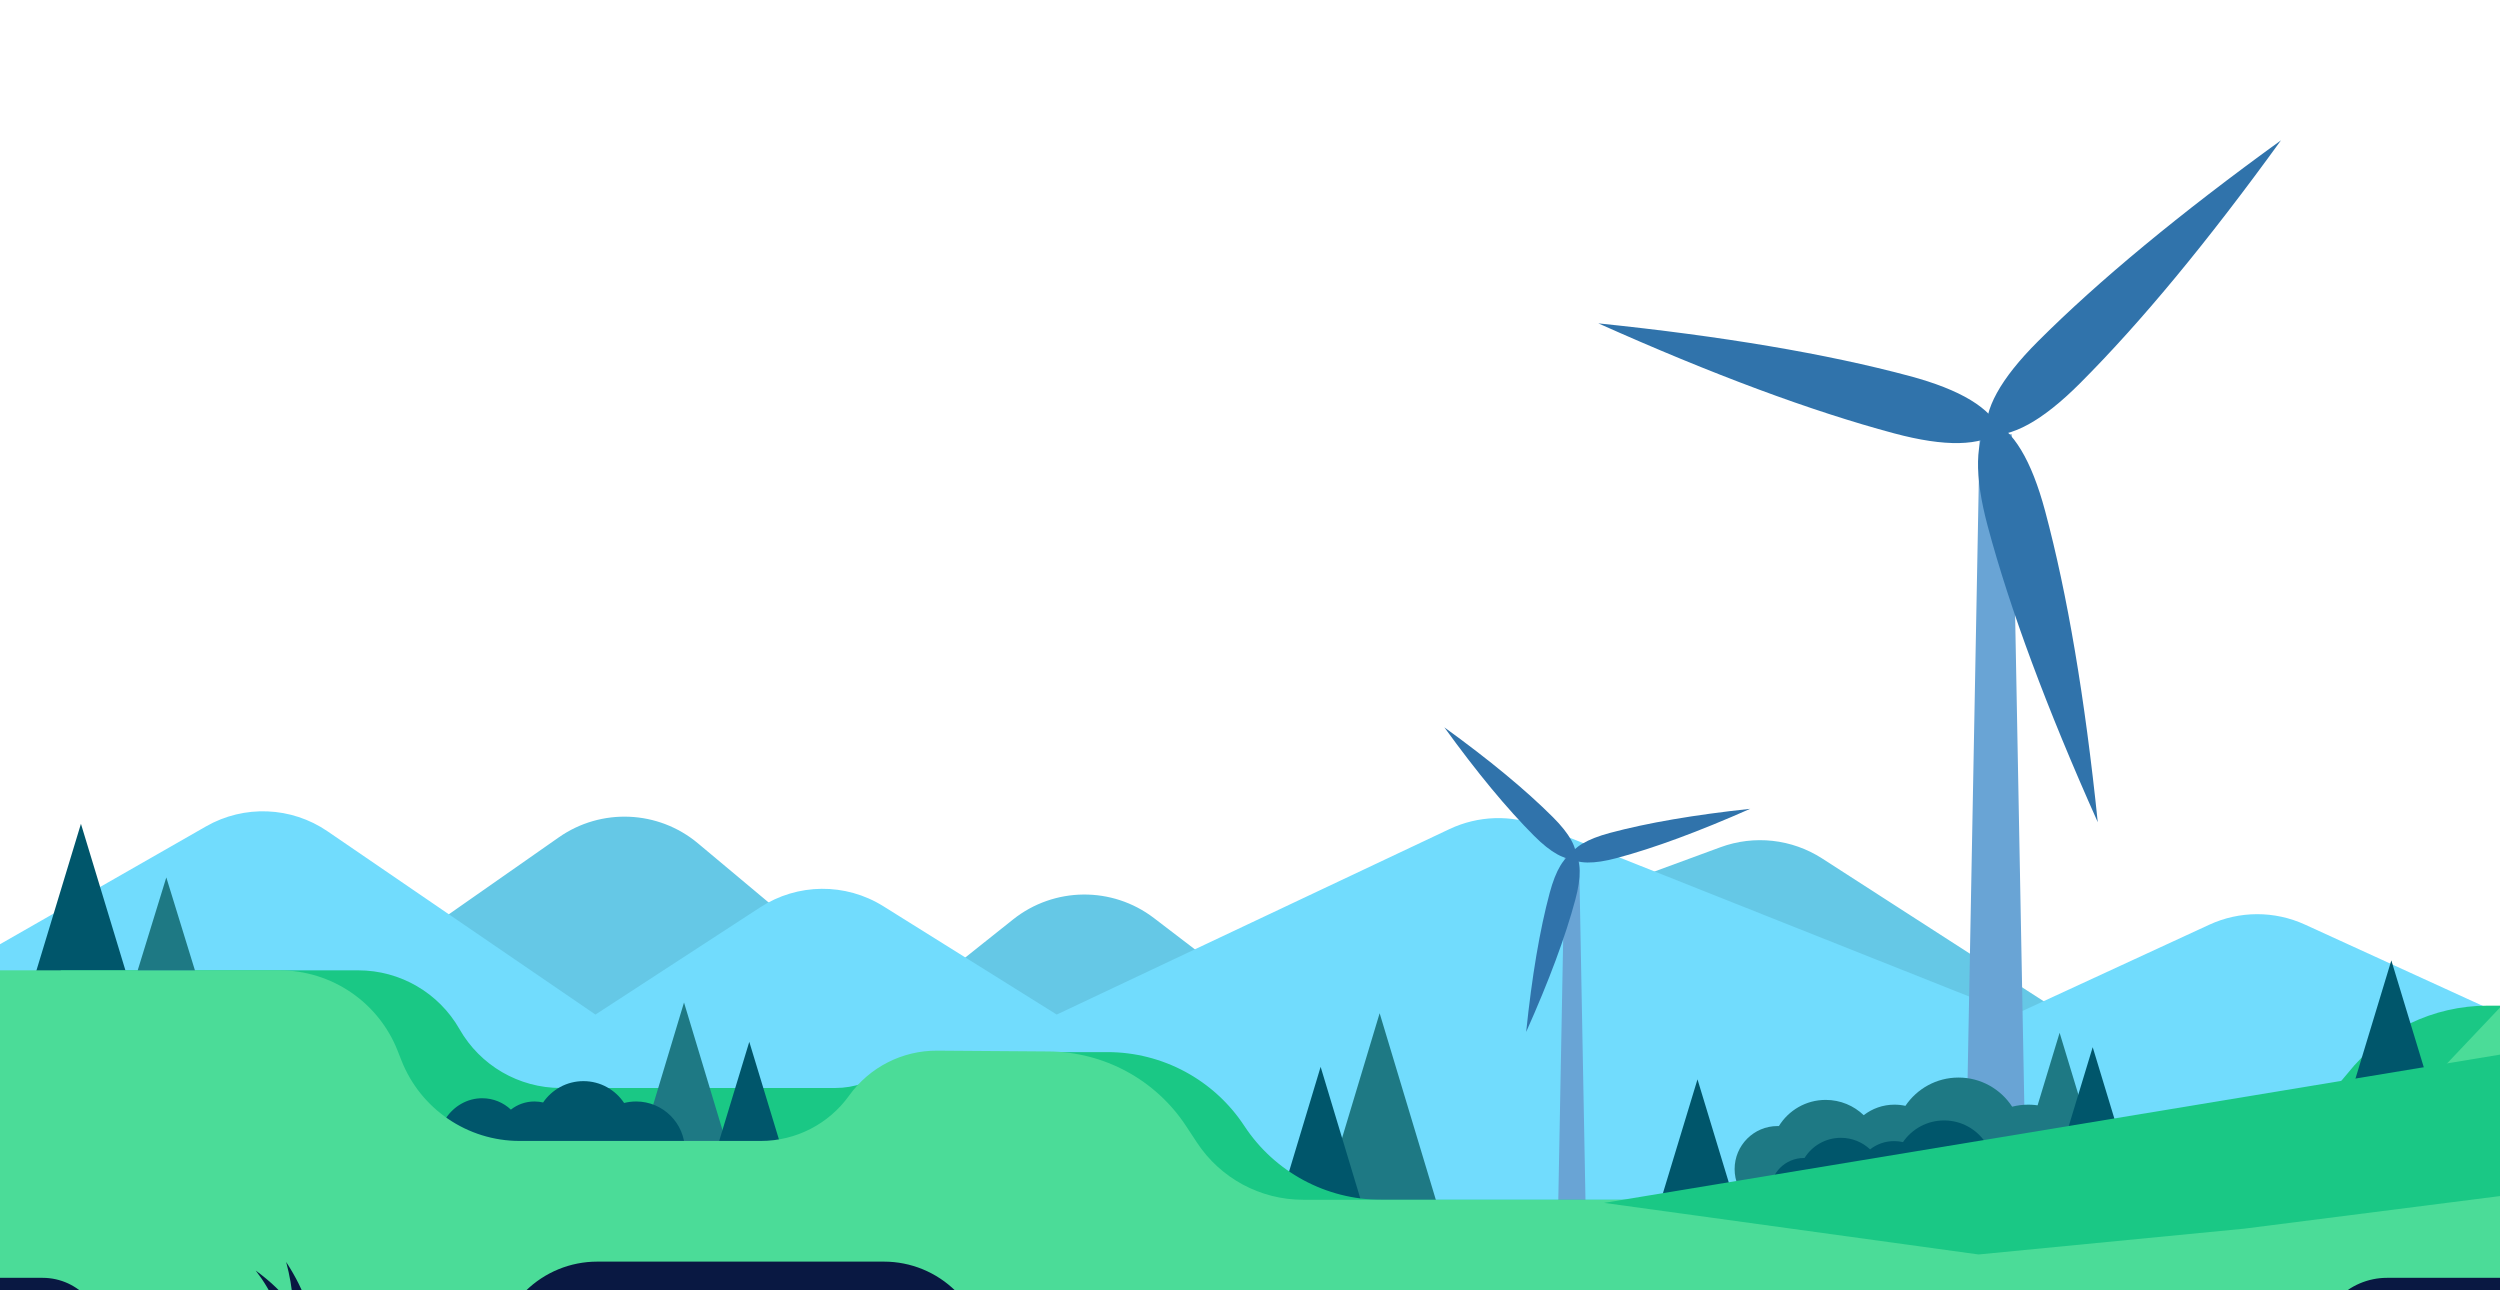 <svg xmlns="http://www.w3.org/2000/svg" width="1399" height="722" viewBox="0 0 1399 722">
  <g fill="none" fill-rule="evenodd" transform="translate(0 66)">
    <path fill="#65C8E6" fill-rule="nonzero" d="M230.164,460.335 L312.719,402.575 C336.447,385.973 368.374,387.35 390.581,405.934 L502.637,499.707 L566.915,448.527 C589.9,430.225 622.404,429.903 645.747,447.747 L713.723,499.707 L962.797,408.1 C981.679,401.156 1002.729,403.48 1019.637,414.376 L1152.05,499.707 L1374.982,499.707 L1374.982,656 L230.164,656 L230.164,460.335 Z"/>
    <path fill="#71DCFD" fill-rule="nonzero" d="M0,462.394 L115.284,396.455 C136.6,384.264 163.016,385.326 183.282,399.19 L333.208,501.754 L425.388,441.753 C446.278,428.156 473.166,427.907 494.304,441.115 L591.345,501.754 L811.141,397.948 C827.196,390.366 845.681,389.784 862.182,396.343 L1127.375,501.754 L1236.3,451.475 C1253.266,443.643 1272.809,443.607 1289.804,451.377 L1400,501.754 L1400,658 L0,658 L0,462.394 Z"/>
    <polygon fill="#69A4D5" fill-rule="nonzero" points="1107.834 177 1125.761 177 1134.811 659 1098.785 659"/>
    <g class="turbine-big" fill="#3073AB" fill-rule="nonzero" transform="translate(889.635)">
		<g>
			<path d="M117.357,28.57 C128.433,37.138 133.971,56.224 133.971,85.827 C133.971,133.92 128.433,192.53 117.357,261.659 C106.28,192.53 100.742,133.92 100.742,85.827 C100.742,56.224 106.28,37.138 117.357,28.57 Z" transform="rotate(105 117.357 145.114)"/>
			<path d="M254.106,164.981 C265.183,173.549 270.721,192.635 270.721,222.238 C270.721,270.331 265.183,328.941 254.106,398.07 C243.03,328.941 237.492,270.331 237.492,222.238 C237.492,192.635 243.03,173.549 254.106,164.981 Z" transform="rotate(-15 254.106 281.526)"/>
			<path d="M304.397,-21.617 C315.473,-13.049 321.011,6.037 321.011,35.64 C321.011,83.733 315.473,142.343 304.397,211.472 C293.321,142.343 287.783,83.733 287.783,35.64 C287.783,6.037 293.321,-13.049 304.397,-21.617 Z" transform="rotate(-135 304.397 94.927)"/>
		</g>
	</g>
    <polygon fill="#69A4D5" fill-rule="nonzero" points="875.644 412 883.612 412 887.634 627 871.623 627"/>
    <g class="turbine-small" fill="#3073AB" fill-rule="nonzero" transform="translate(802.573 335)">
      	<g>
			<path d="M42.504,-9.244 C47.45,-5.414 49.924,3.116 49.924,16.346 C49.924,37.84 47.45,64.035 42.504,94.93 C37.557,64.035 35.084,37.84 35.084,16.346 C35.084,3.116 37.557,-5.414 42.504,-9.244 Z" transform="rotate(135 42.504 42.843)"/>
			<path d="M64.95,74.07 C69.896,77.899 72.37,86.429 72.37,99.66 C72.37,121.154 69.896,147.348 64.95,178.244 C60.003,147.348 57.53,121.154 57.53,99.66 C57.53,86.429 60.003,77.899 64.95,74.07 Z" transform="rotate(15 64.95 126.157)"/>
			<path d="M126.098,12.684 C130.959,16.545 133.39,25.147 133.39,38.488 C133.39,60.162 130.959,86.576 126.098,117.731 C121.237,86.576 118.806,60.162 118.806,38.488 C118.806,25.147 121.237,16.545 126.098,12.684 Z" transform="rotate(-105 126.098 65.207)"/>
		</g>
    </g>
    <polygon fill="#1E7984" fill-rule="nonzero" points="739.528 609 804.575 609 772.051 501"/>
    <polygon fill="#00566B" fill-rule="nonzero" points="715.511 609 762.545 609 739.028 531"/>
    <polygon fill="#1E7984" fill-rule="nonzero" points="1133.81 573.731 1171.313 573.731 1152.561 511.946"/>
    <polygon fill="#00566B" fill-rule="nonzero" points="18.537 483.163 72.051 483.163 45.294 395"/>
    <path fill="#1AC885" fill-rule="nonzero" d="M34.024,477 L200.476,477 C223.914,477 245.549,489.567 257.147,509.919 C268.746,530.271 290.381,542.838 313.819,542.838 L467.413,542.838 C478.01,542.838 488.304,539.305 496.664,532.798 C505.024,526.291 515.318,522.758 525.915,522.758 L619.719,522.758 C650.59,522.758 679.386,538.288 696.328,564.074 C713.27,589.861 742.067,605.391 772.937,605.391 L1068.666,605.391 C1080.205,605.391 1090.817,599.072 1096.308,588.931 C1101.8,578.79 1112.412,572.472 1123.951,572.472 L1235.347,572.472 C1265.889,572.472 1294.759,558.536 1313.743,534.629 C1332.748,510.694 1361.618,496.758 1392.16,496.758 L1400,496.758 L1400,734 L34.024,734 L34.024,477 Z"/>
    <path fill="#1E7984" fill-rule="nonzero" d="M995.456,564.149 C1000.883,555.36 1010.588,549.505 1021.658,549.505 C1029.911,549.505 1037.405,552.759 1042.934,558.057 C1047.692,554.363 1053.663,552.165 1060.147,552.165 C1062.249,552.165 1064.298,552.396 1066.268,552.834 C1072.708,543.281 1083.613,537 1095.982,537 C1108.553,537 1119.612,543.488 1126.008,553.306 C1128.882,552.561 1131.896,552.165 1135.002,552.165 C1154.793,552.165 1170.836,568.246 1170.836,588.083 C1170.836,607.919 1154.793,624 1135.002,624 C1122.431,624 1111.371,617.512 1104.976,607.694 C1102.102,608.439 1099.088,608.835 1095.982,608.835 C1088.876,608.835 1082.254,606.762 1076.683,603.187 C1072.042,606.572 1066.327,608.569 1060.147,608.569 C1053.663,608.569 1047.692,606.371 1042.934,602.677 C1037.405,607.975 1029.911,611.229 1021.658,611.229 C1016.836,611.229 1012.274,610.119 1008.211,608.138 C1004.364,610.761 999.719,612.294 994.716,612.294 C981.449,612.294 970.693,601.513 970.693,588.216 C970.693,574.918 981.449,564.138 994.716,564.138 C994.963,564.138 995.21,564.141 995.456,564.149 Z"/>
    <path fill="#00566B" fill-rule="nonzero" d="M1009.818,582.023 C1014.023,575.241 1021.554,570.722 1030.145,570.722 C1036.479,570.722 1042.238,573.179 1046.511,577.189 C1050.212,574.29 1054.88,572.561 1059.954,572.561 C1061.657,572.561 1063.314,572.756 1064.905,573.124 C1069.914,565.805 1078.352,561 1087.916,561 C1097.604,561 1106.137,565.931 1111.121,573.411 C1113.317,572.856 1115.618,572.561 1117.988,572.561 C1133.358,572.561 1145.818,584.971 1145.818,600.28 C1145.818,615.59 1133.358,628 1117.988,628 C1108.3,628 1099.767,623.069 1094.783,615.589 C1092.587,616.144 1090.286,616.439 1087.916,616.439 C1082.261,616.439 1077,614.76 1072.609,611.874 C1069.043,614.417 1064.674,615.914 1059.954,615.914 C1055.018,615.914 1050.467,614.278 1046.816,611.52 C1042.514,615.702 1036.631,618.278 1030.145,618.278 C1026.535,618.278 1023.112,617.48 1020.044,616.052 C1017.029,618.119 1013.375,619.329 1009.437,619.329 C999.093,619.329 990.708,610.977 990.708,600.675 C990.708,590.372 999.093,582.02 1009.437,582.02 C1009.564,582.02 1009.691,582.021 1009.818,582.023 Z"/>
    <polygon fill="#1E7984" fill-rule="nonzero" points="359.257 573 406.29 573 382.773 495"/>
    <polygon fill="#00566B" fill-rule="nonzero" points="402.287 573 436.312 573 419.3 517"/>
    <polygon fill="#00566B" fill-rule="nonzero" points="1149.821 590.028 1192.328 590.028 1171.074 520"/>
    <polygon fill="#00566B" fill-rule="nonzero" points="928.663 608.028 971.17 608.028 949.917 538"/>
    <path fill="#00566B" fill-rule="nonzero" d="M269.839,548.576 C276.051,548.576 281.698,550.997 285.889,554.947 C289.518,552.092 294.096,550.388 299.071,550.388 C300.741,550.388 302.366,550.58 303.926,550.943 C308.839,543.734 317.113,539 326.492,539 C335.993,539 344.36,543.858 349.248,551.226 C351.402,550.679 353.658,550.388 355.982,550.388 C371.055,550.388 383.274,562.613 383.274,577.694 C383.274,592.775 371.055,605 355.982,605 C346.481,605 338.114,600.142 333.226,592.774 C331.072,593.321 328.816,593.612 326.492,593.612 C320.947,593.612 315.788,591.957 311.481,589.114 C307.984,591.62 303.7,593.094 299.071,593.094 C294.231,593.094 289.768,591.482 286.188,588.766 C281.968,592.885 276.2,595.424 269.839,595.424 C266.299,595.424 262.942,594.637 259.934,593.23 C256.977,595.267 253.393,596.459 249.532,596.459 C239.388,596.459 231.165,588.231 231.165,578.082 C231.165,567.933 239.388,559.706 249.532,559.706 C254.029,553.029 261.414,548.576 269.839,548.576 Z"/>
    <path fill="#4BDC98" fill-rule="nonzero" d="M-4.54747351e-13,477 L156.399,477 C185.597,477 211.822,494.849 222.514,521.999 L224.67,527.473 C235.362,554.622 261.588,572.472 290.785,572.472 L425.764,572.472 C445.366,572.472 463.763,563.021 475.17,547.092 C486.565,531.179 504.993,521.798 524.574,521.941 L587.002,522.397 C617.927,522.622 646.698,538.258 663.697,564.074 L669.847,573.416 C682.988,593.375 705.294,605.391 729.203,605.391 L1206.043,605.391 C1219.168,605.391 1231.553,599.312 1239.575,588.931 C1247.598,578.551 1259.982,572.472 1273.108,572.472 L1297.734,572.472 C1317.262,572.472 1335.93,564.44 1349.35,550.263 L1400,496.758 L1400,734 L-4.54747351e-13,734 L-4.54747351e-13,477 Z"/>
    <polygon fill="#00566B" fill-rule="nonzero" points="1306.934 574.434 1369.454 574.434 1338.194 471.432"/>
    <polygon fill="#1E7984" fill-rule="nonzero" points="77.055 477 109.078 477 93.066 425"/>
    <path fill="#091842" fill-rule="nonzero" d="M1118.386,678 C1121.997,679.957 1123.803,684.316 1123.803,691.077 C1123.803,702.061 1115.463,713.702 1098.785,726 C1108.242,713.702 1112.97,702.061 1112.97,691.077 C1112.97,684.316 1114.776,679.957 1118.386,678 Z" transform="rotate(-180 1111.294 702)"/>
    <path fill="#091842" fill-rule="nonzero" d="M1107.422,675 C1111.004,676.963 1112.795,681.335 1112.795,688.117 C1112.795,699.135 1105.456,711.763 1090.779,726 C1098.293,711.763 1102.05,699.135 1102.05,688.117 C1102.05,681.335 1103.841,676.963 1107.422,675 Z" transform="rotate(167 1101.787 700.5)"/>
    <path fill="#091842" fill-rule="nonzero" d="M162.704,645 C166.315,646.957 168.12,651.316 168.12,658.077 C168.12,669.061 159.781,680.702 143.102,693 C152.559,680.702 157.288,669.061 157.288,658.077 C157.288,651.316 159.093,646.957 162.704,645 Z" transform="matrix(1 0 0 -1 0 1338)"/>
    <path fill="#091842" fill-rule="nonzero" d="M170.753,642 C174.335,643.963 176.126,648.335 176.126,655.117 C176.126,666.135 168.787,678.763 154.11,693 C161.624,678.763 165.381,666.135 165.381,655.117 C165.381,648.335 167.172,643.963 170.753,642 Z" transform="scale(1 -1) rotate(-13 -5693.454 0)"/>
    <path fill="#091842" fill-rule="nonzero" d="M604.184,660 C606.351,661.141 607.434,663.684 607.434,667.628 C607.434,674.036 602.43,680.826 592.423,688 C598.097,680.826 600.934,674.036 600.934,667.628 C600.934,663.684 602.018,661.141 604.184,660 Z" transform="rotate(-180 599.929 674)"/>
    <path fill="#091842" fill-rule="nonzero" d="M598.255,658 C600.371,659.155 601.43,661.727 601.43,665.716 C601.43,672.197 597.093,679.625 588.42,688 C592.86,679.625 595.08,672.197 595.08,665.716 C595.08,661.727 596.139,659.155 598.255,658 Z" transform="rotate(167 594.925 673)"/>
    <path fill="#091842" fill-rule="nonzero" d="M49.713,661.007 C56.161,668.578 65.603,672.939 75.545,672.939 L253.948,672.939 C268.97,672.939 283.387,667.023 294.082,656.47 C304.776,645.916 319.194,640 334.215,640 L494.644,640 C509.665,640 524.083,645.916 534.777,656.47 C545.472,667.023 559.89,672.939 574.911,672.939 L851.92,672.939 C868.064,672.939 883.968,676.847 898.275,684.328 L907.423,689.112 C921.73,696.594 937.634,700.501 953.778,700.501 L1104.575,700.501 C1122.024,700.501 1139.143,695.737 1154.086,686.72 C1169.029,677.704 1186.148,672.939 1203.598,672.939 L1279.883,672.939 C1290.431,672.939 1300.521,668.629 1307.815,661.007 C1315.11,653.385 1325.2,649.075 1335.747,649.075 L1400,649.075 L1400,734 L-2.27373675e-13,734 L-2.27373675e-13,649.075 L23.882,649.075 C33.824,649.075 43.266,653.437 49.713,661.007 Z"/>
    <polygon fill="#1AC885" fill-rule="nonzero" points="897.641 607.133 1107.181 636 1255.82 621.567 1400 603.197 1400 524"/>
  </g>

  <style>
	.turbine-small > g {
		transform-origin: 78px 78px;
		animation: spin 50s linear infinite;
	}

	.turbine-big > g {
		transform-origin: 225px 173px;
		animation: spin 80s linear infinite;
	}

	@keyframes spin {
		from { transform: rotate(0deg); }
		to { transform: rotate(360deg); }
	}
</style>
</svg>
